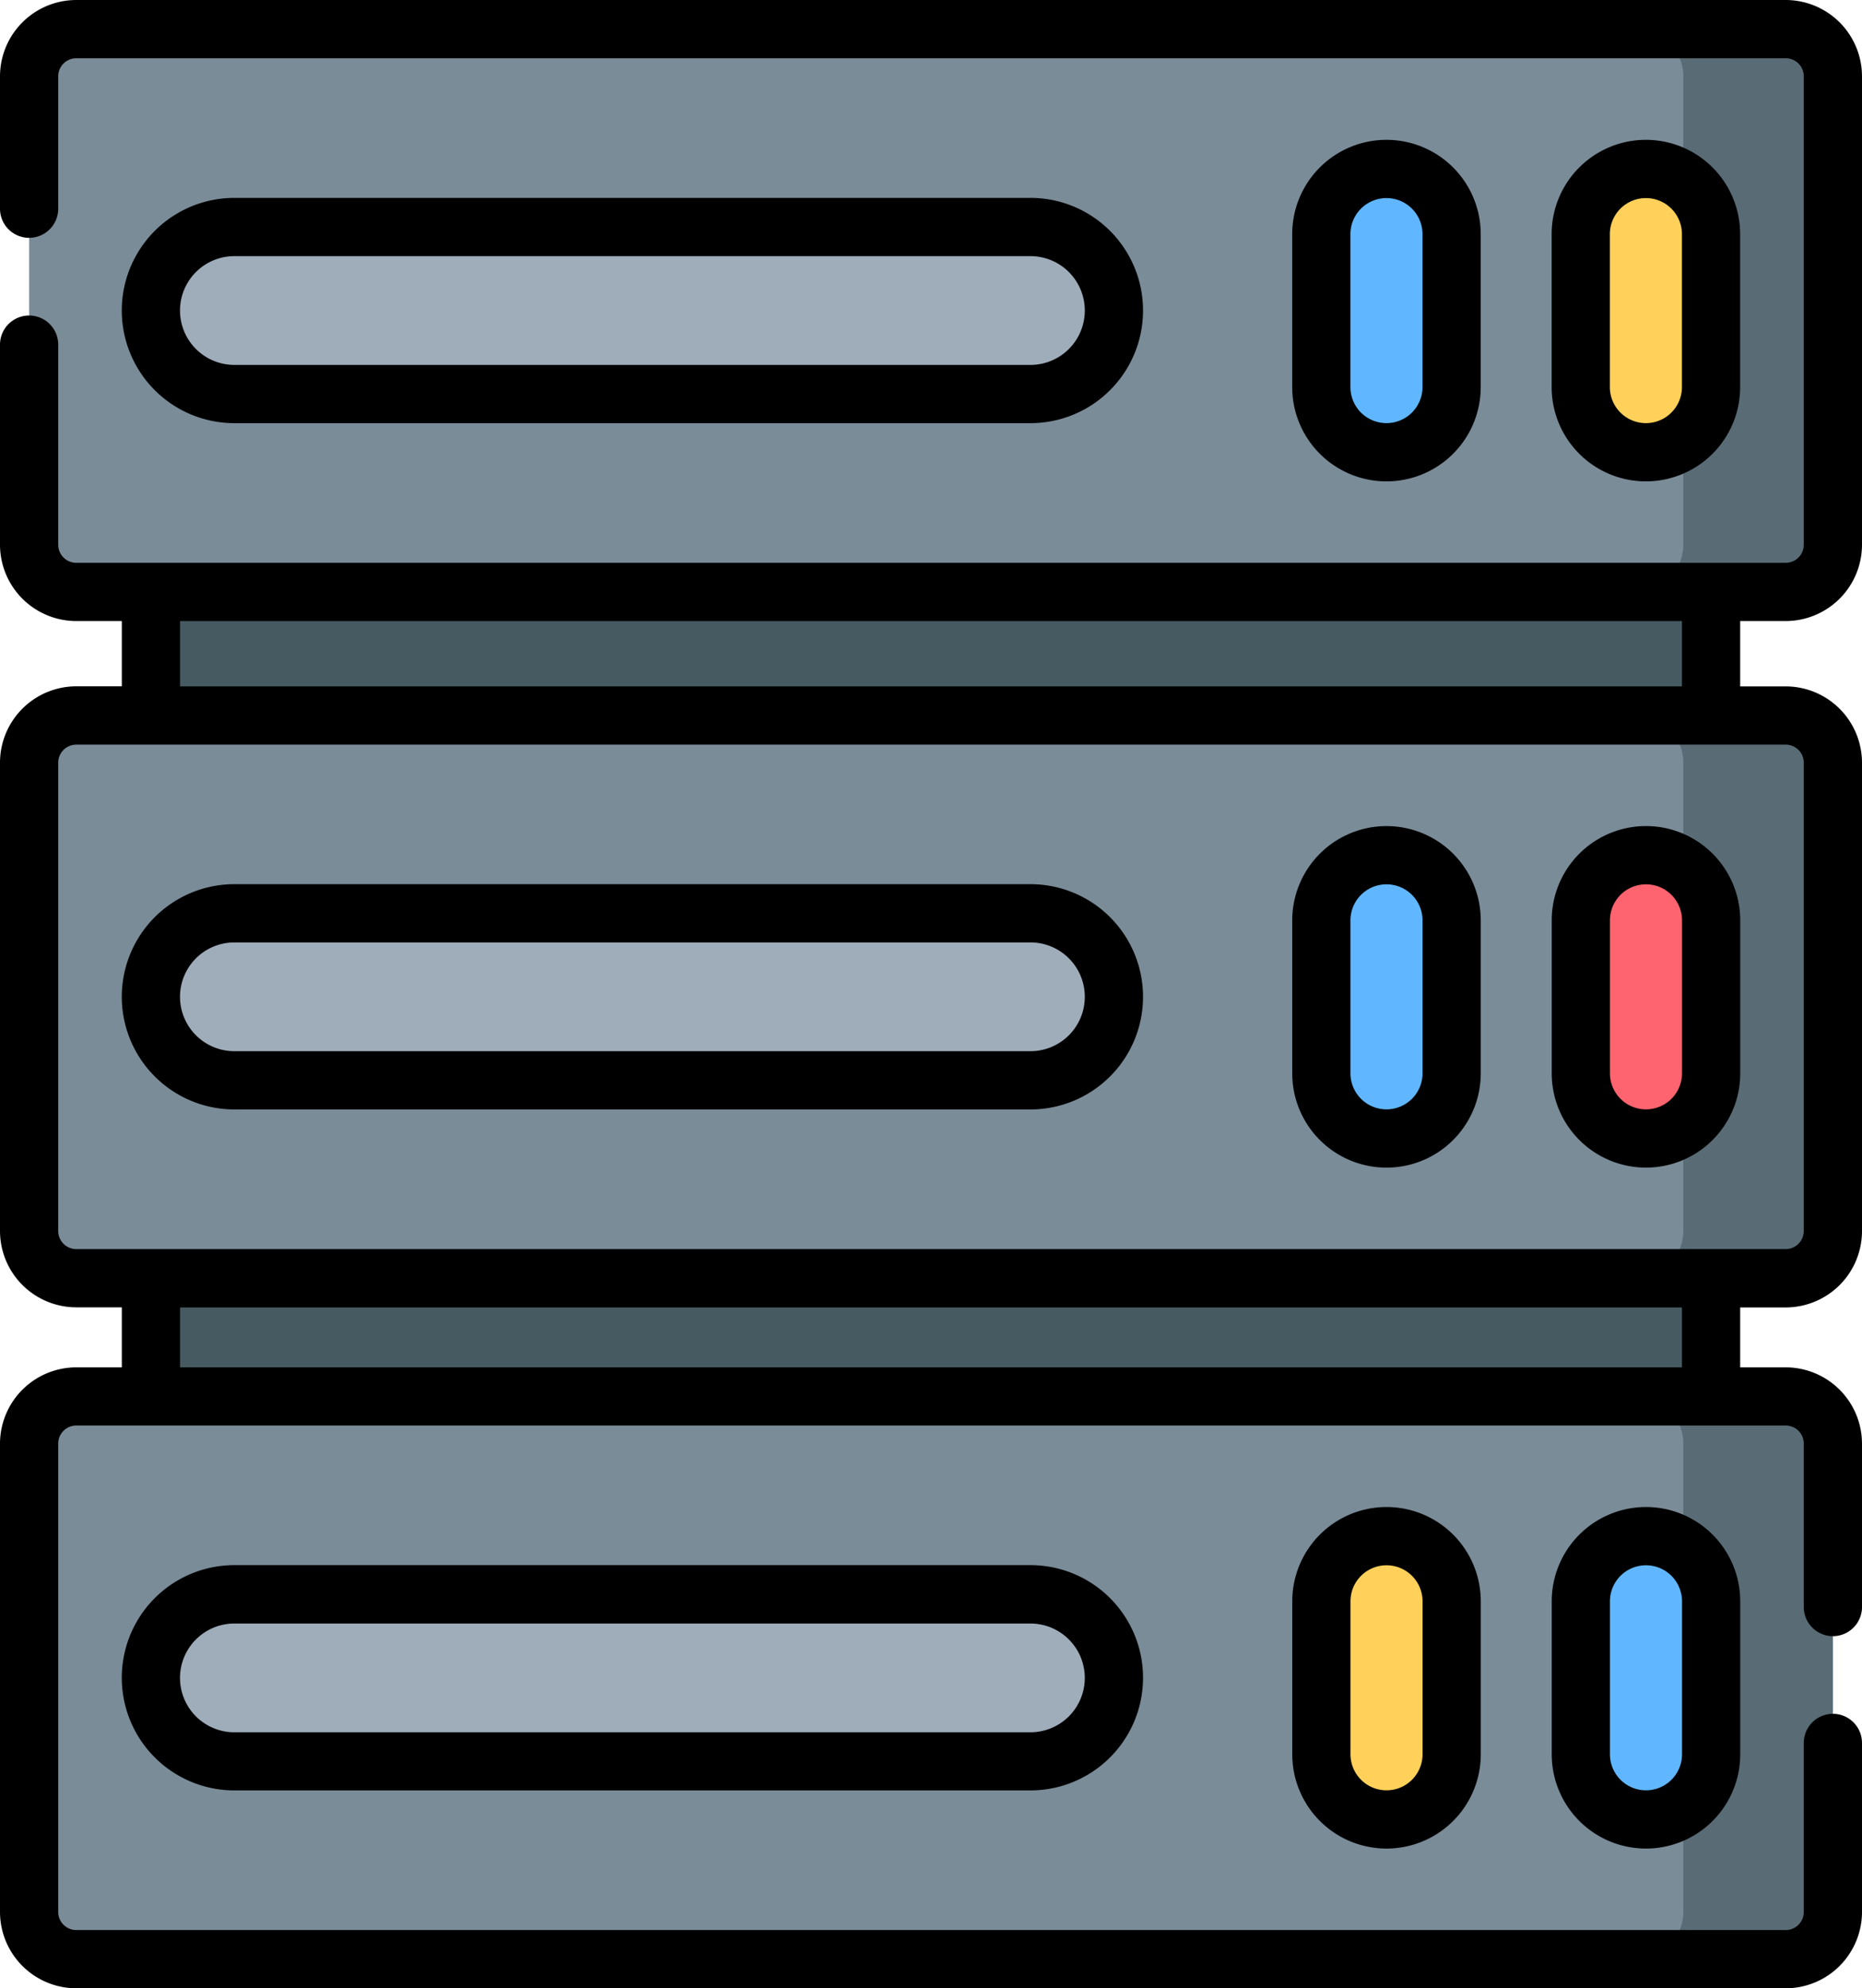 <svg xmlns="http://www.w3.org/2000/svg" width="67.164" height="71.688" viewBox="0 0 67.164 71.688">
  <g id="server" transform="translate(-16.157)">
    <g id="_x32_9_server" transform="translate(17.207 1.05)">
      <path id="Trazado_771966" data-name="Trazado 771966" d="M55.04,122h56.275v42.3H55.04Z" transform="translate(-50.646 -105.968)" fill="#465a61"/>
      <path id="Trazado_771967" data-name="Trazado 771967" d="M87.019,379.869H25.359a1.7,1.7,0,0,1-1.7-1.7V361.28a1.7,1.7,0,0,1,1.7-1.7h61.66a1.7,1.7,0,0,1,1.7,1.7v16.888A1.7,1.7,0,0,1,87.019,379.869Z" transform="translate(-23.657 -310.281)" fill="#7a8c98"/>
      <path id="Trazado_771968" data-name="Trazado 771968" d="M86.765,416.555H58.051a3.011,3.011,0,1,1,0-6.022H86.765a3.011,3.011,0,1,1,0,6.022Z" transform="translate(-50.646 -354.102)" fill="#9facba"/>
      <path id="Trazado_771969" data-name="Trazado 771969" d="M358.92,405.786a2.349,2.349,0,0,1-2.349-2.349v-5.514a2.349,2.349,0,1,1,4.7,0v5.514A2.349,2.349,0,0,1,358.92,405.786Z" transform="translate(-309.958 -341.238)" fill="#ffd15b"/>
      <path id="Trazado_771970" data-name="Trazado 771970" d="M87.019,204.518H25.359a1.7,1.7,0,0,1-1.7-1.7V185.928a1.7,1.7,0,0,1,1.7-1.7h61.66a1.7,1.7,0,0,1,1.7,1.7v16.888A1.7,1.7,0,0,1,87.019,204.518Z" transform="translate(-23.657 -159.481)" fill="#7a8c98"/>
      <path id="Trazado_771971" data-name="Trazado 771971" d="M86.765,241.2H58.051a3.011,3.011,0,0,1,0-6.022H86.765a3.011,3.011,0,0,1,0,6.022Z" transform="translate(-50.646 -203.303)" fill="#9facba"/>
      <path id="Trazado_771972" data-name="Trazado 771972" d="M358.92,230.435a2.349,2.349,0,0,1-2.349-2.349v-5.514a2.349,2.349,0,1,1,4.7,0v5.514A2.349,2.349,0,0,1,358.92,230.435Z" transform="translate(-309.958 -190.439)" fill="#60b7ff"/>
      <path id="Trazado_771973" data-name="Trazado 771973" d="M87.019,27.791H25.359a1.7,1.7,0,0,1-1.7-1.7V9.2a1.7,1.7,0,0,1,1.7-1.7h61.66a1.7,1.7,0,0,1,1.7,1.7V26.09a1.7,1.7,0,0,1-1.7,1.7Z" transform="translate(-23.657 -7.5)" fill="#7a8c98"/>
      <path id="Trazado_771974" data-name="Trazado 771974" d="M86.765,64.478H58.051a3.011,3.011,0,1,1,0-6.022H86.765a3.011,3.011,0,1,1,0,6.022Z" transform="translate(-50.646 -51.321)" fill="#9facba"/>
      <path id="Trazado_771975" data-name="Trazado 771975" d="M358.92,53.708a2.349,2.349,0,0,1-2.349-2.349V45.846a2.349,2.349,0,0,1,4.7,0v5.514A2.349,2.349,0,0,1,358.92,53.708Z" transform="translate(-309.958 -38.457)" fill="#60b7ff"/>
      <g id="Grupo_1044226" data-name="Grupo 1044226" transform="translate(57.968 0)">
        <path id="Trazado_771976" data-name="Trazado 771976" d="M443.06,359.578h-5.394a1.7,1.7,0,0,1,1.7,1.7v16.888a1.7,1.7,0,0,1-1.7,1.7h5.394a1.7,1.7,0,0,0,1.7-1.7V361.28A1.7,1.7,0,0,0,443.06,359.578Z" transform="translate(-437.666 -310.281)" fill="#596c76"/>
        <path id="Trazado_771977" data-name="Trazado 771977" d="M443.06,184.226h-5.394a1.7,1.7,0,0,1,1.7,1.7v16.888a1.7,1.7,0,0,1-1.7,1.7h5.394a1.7,1.7,0,0,0,1.7-1.7V185.928A1.7,1.7,0,0,0,443.06,184.226Z" transform="translate(-437.666 -159.481)" fill="#596c76"/>
        <path id="Trazado_771978" data-name="Trazado 771978" d="M443.06,7.5h-5.394a1.7,1.7,0,0,1,1.7,1.7V26.09a1.7,1.7,0,0,1-1.7,1.7h5.394a1.7,1.7,0,0,0,1.7-1.7V9.2a1.7,1.7,0,0,0-1.7-1.7Z" transform="translate(-437.666 -7.5)" fill="#596c76"/>
      </g>
      <path id="Trazado_771979" data-name="Trazado 771979" d="M425.761,43.5c-.049,0-.1,0-.144.007a2.347,2.347,0,0,0-2.2,2.341v5.514a2.347,2.347,0,0,0,2.2,2.341c.048,0,.1.007.144.007a2.349,2.349,0,0,0,2.349-2.349V45.846A2.349,2.349,0,0,0,425.761,43.5Z" transform="translate(-367.44 -38.457)" fill="#ffd15b"/>
      <path id="Trazado_771980" data-name="Trazado 771980" d="M449.821,46.553v9.355a2.344,2.344,0,0,0,1-1.921V48.474A2.345,2.345,0,0,0,449.821,46.553Z" transform="translate(-390.151 -41.085)" fill="#ffc344"/>
      <path id="Trazado_771981" data-name="Trazado 771981" d="M425.761,220.223c-.049,0-.1,0-.144.007a2.347,2.347,0,0,0-2.2,2.341v5.514a2.347,2.347,0,0,0,2.2,2.341c.048,0,.1.007.144.007a2.349,2.349,0,0,0,2.349-2.349v-5.514A2.349,2.349,0,0,0,425.761,220.223Z" transform="translate(-367.44 -190.438)" fill="#fe646f"/>
      <path id="Trazado_771982" data-name="Trazado 771982" d="M449.821,223.28v9.355a2.344,2.344,0,0,0,1-1.921V225.2A2.344,2.344,0,0,0,449.821,223.28Z" transform="translate(-390.151 -193.067)" fill="#fd4755"/>
      <path id="Trazado_771983" data-name="Trazado 771983" d="M425.761,395.575c-.049,0-.1,0-.144.007a2.347,2.347,0,0,0-2.2,2.341v5.514a2.347,2.347,0,0,0,2.2,2.341c.048,0,.1.007.144.007a2.349,2.349,0,0,0,2.349-2.349v-5.514A2.349,2.349,0,0,0,425.761,395.575Z" transform="translate(-367.44 -341.238)" fill="#60b7ff"/>
      <path id="Trazado_771984" data-name="Trazado 771984" d="M449.821,398.631v9.355a2.344,2.344,0,0,0,1-1.921v-5.514A2.344,2.344,0,0,0,449.821,398.631Z" transform="translate(-390.151 -343.866)" fill="#26a6fe"/>
    </g>
    <g id="Grupo_1044227" data-name="Grupo 1044227" transform="translate(16.157 0)">
      <path id="Trazado_771985" data-name="Trazado 771985" d="M51.6,403.034a4.061,4.061,0,0,0,0,8.122H80.315a4.061,4.061,0,0,0,0-8.122ZM82.276,407.1a1.963,1.963,0,0,1-1.961,1.961H51.6a1.961,1.961,0,1,1,0-3.922H80.315A1.963,1.963,0,0,1,82.276,407.1Z" transform="translate(-43.146 -346.603)"/>
      <path id="Trazado_771986" data-name="Trazado 771986" d="M349.07,391.474v5.514a3.4,3.4,0,0,0,6.8,0v-5.514a3.4,3.4,0,1,0-6.8,0Zm4.7,0v5.514a1.3,1.3,0,0,1-2.6,0v-5.514a1.3,1.3,0,1,1,2.6,0Z" transform="translate(-302.457 -333.738)"/>
      <path id="Trazado_771987" data-name="Trazado 771987" d="M415.912,391.474v5.514a3.4,3.4,0,0,0,6.8,0v-5.514a3.4,3.4,0,1,0-6.8,0Zm4.7,0v5.514a1.3,1.3,0,0,1-2.6,0v-5.514a1.3,1.3,0,1,1,2.6,0Z" transform="translate(-359.94 -333.738)"/>
      <path id="Trazado_771988" data-name="Trazado 771988" d="M80.315,227.683H51.6a4.061,4.061,0,1,0,0,8.122H80.315a4.061,4.061,0,0,0,0-8.122Zm0,6.022H51.6a1.961,1.961,0,1,1,0-3.922H80.315a1.961,1.961,0,1,1,0,3.922Z" transform="translate(-43.146 -195.804)"/>
      <path id="Trazado_771989" data-name="Trazado 771989" d="M352.47,212.723a3.4,3.4,0,0,0-3.4,3.4v5.514a3.4,3.4,0,0,0,6.8,0v-5.514A3.4,3.4,0,0,0,352.47,212.723Zm1.3,8.913a1.3,1.3,0,0,1-2.6,0v-5.514a1.3,1.3,0,1,1,2.6,0Z" transform="translate(-302.458 -182.938)"/>
      <path id="Trazado_771990" data-name="Trazado 771990" d="M415.912,216.122v5.514a3.4,3.4,0,0,0,6.8,0v-5.514a3.4,3.4,0,1,0-6.8,0Zm4.7,0v5.514a1.3,1.3,0,0,1-2.6,0v-5.514a1.3,1.3,0,1,1,2.6,0Z" transform="translate(-359.94 -182.938)"/>
      <path id="Trazado_771991" data-name="Trazado 771991" d="M80.569,22.392a2.755,2.755,0,0,0,2.752-2.752V2.752A2.755,2.755,0,0,0,80.569,0H18.909a2.755,2.755,0,0,0-2.752,2.752V7.525a1.05,1.05,0,1,0,2.1,0V2.752a.652.652,0,0,1,.652-.652h61.66a.652.652,0,0,1,.652.652V19.64a.652.652,0,0,1-.652.652H18.909a.652.652,0,0,1-.652-.652V12.426a1.05,1.05,0,1,0-2.1,0V19.64a2.755,2.755,0,0,0,2.752,2.752h1.642v2.353H18.909A2.755,2.755,0,0,0,16.157,27.5V44.384a2.755,2.755,0,0,0,2.752,2.752h1.642V49.3H18.909a2.755,2.755,0,0,0-2.752,2.752V68.936a2.755,2.755,0,0,0,2.752,2.752h61.66a2.755,2.755,0,0,0,2.752-2.752V62.842a1.05,1.05,0,0,0-2.1,0v6.094a.652.652,0,0,1-.652.652H18.909a.652.652,0,0,1-.652-.652V52.049a.652.652,0,0,1,.652-.652h61.66a.652.652,0,0,1,.652.652v5.893a1.05,1.05,0,0,0,2.1,0V52.049A2.755,2.755,0,0,0,80.569,49.3H78.927v-2.16h1.642a2.755,2.755,0,0,0,2.752-2.752V27.5a2.755,2.755,0,0,0-2.752-2.752H78.927V22.392ZM76.826,49.3H22.651v-2.16H76.826Zm4.394-21.8V44.384a.652.652,0,0,1-.652.652H18.909a.652.652,0,0,1-.652-.652V27.5a.652.652,0,0,1,.652-.652h61.66a.652.652,0,0,1,.652.652Zm-4.394-2.752H22.651V22.392H76.826Z" transform="translate(-16.157 0)"/>
      <path id="Trazado_771992" data-name="Trazado 771992" d="M51.6,59.078H80.315a4.061,4.061,0,0,0,0-8.122H51.6a4.061,4.061,0,1,0,0,8.122Zm0-6.022H80.315a1.961,1.961,0,0,1,0,3.922H51.6a1.961,1.961,0,1,1,0-3.922Z" transform="translate(-43.146 -43.821)"/>
      <path id="Trazado_771993" data-name="Trazado 771993" d="M355.868,44.91V39.4a3.4,3.4,0,0,0-6.8,0v5.514a3.4,3.4,0,1,0,6.8,0Zm-4.7,0V39.4a1.3,1.3,0,0,1,2.6,0v5.514a1.3,1.3,0,1,1-2.6,0Z" transform="translate(-302.457 -30.958)"/>
      <path id="Trazado_771994" data-name="Trazado 771994" d="M422.71,44.91V39.4a3.4,3.4,0,0,0-6.8,0v5.514a3.4,3.4,0,1,0,6.8,0Zm-4.7,0V39.4a1.3,1.3,0,0,1,2.6,0v5.514a1.3,1.3,0,1,1-2.6,0Z" transform="translate(-359.941 -30.958)"/>
    </g>
  </g>
</svg>

